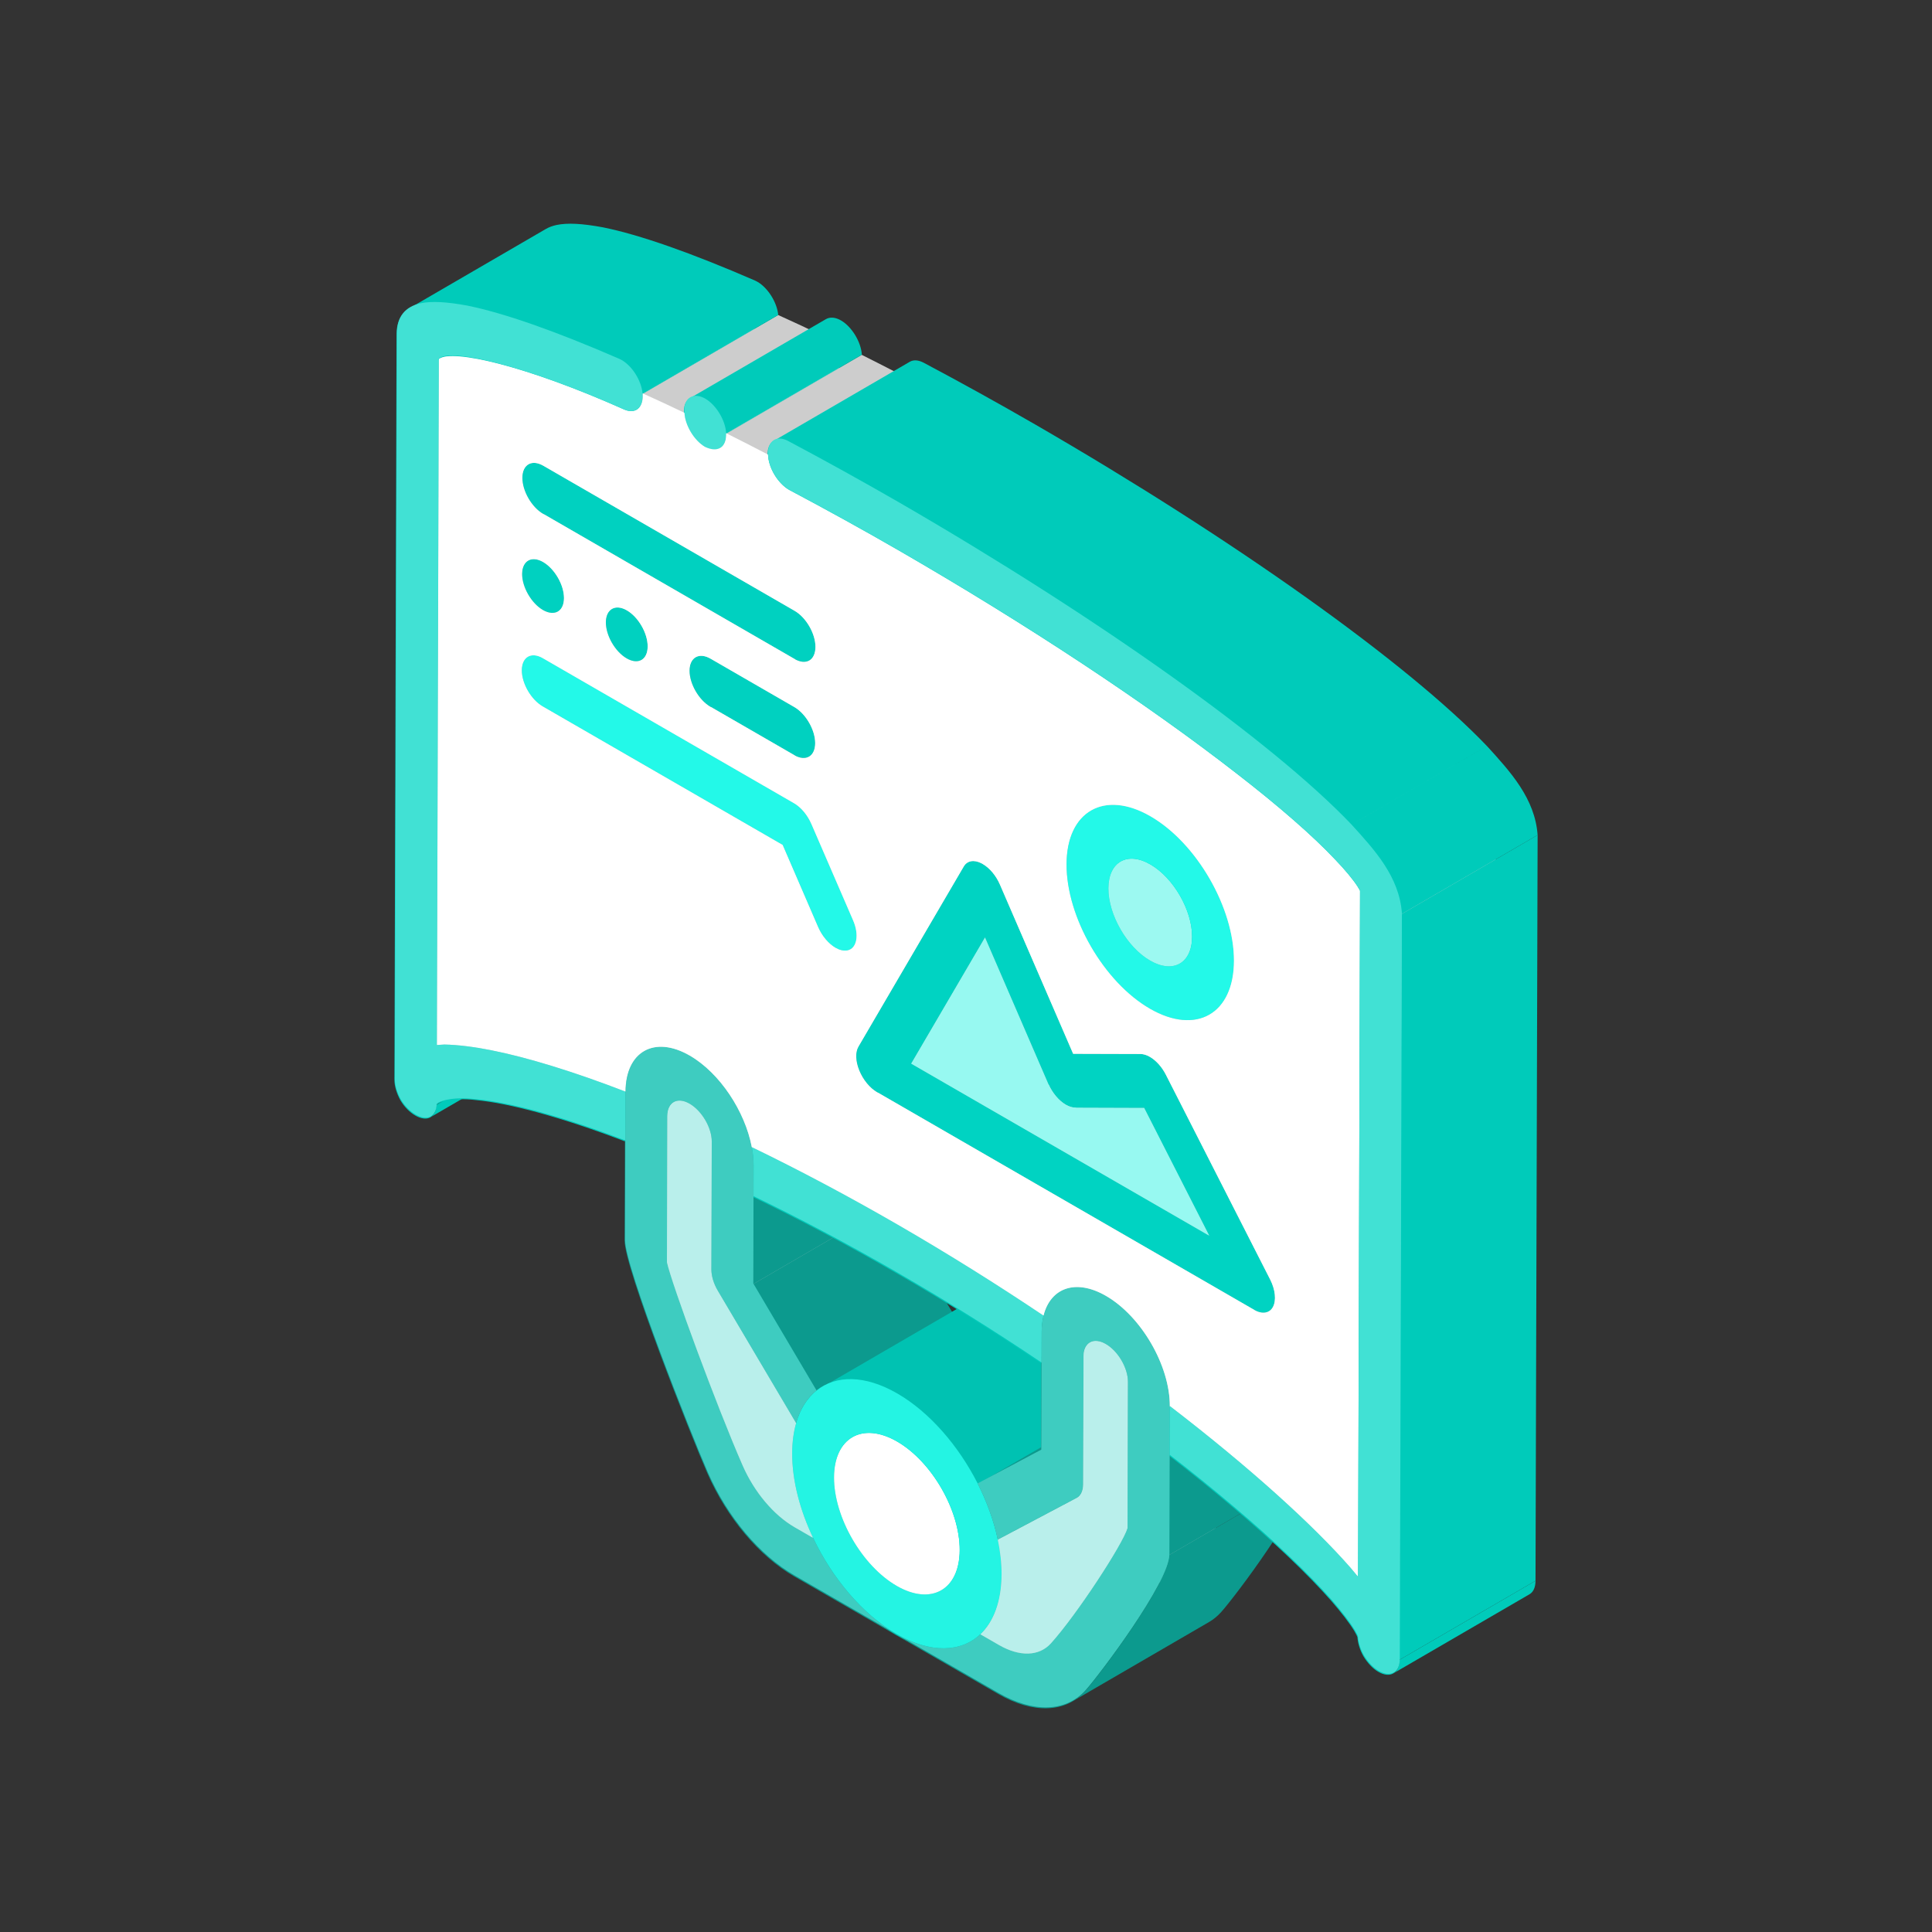 <svg xmlns="http://www.w3.org/2000/svg" enable-background="new 0 0 100 100" viewBox="0 0 100 100"><rect x="0" y="0" width="100" height="100" fill="#333333" stroke="none"/><path fill="#00cbba" d="M22.581,57.199l7.048-4.096c-0.014,0.305-0.132,0.522-0.319,0.639l-7.048,4.096
					C22.448,57.722,22.567,57.504,22.581,57.199z" class="color0083cb svgShape"/><path fill="#00cbba" d="M22.67 57.118l7.048-4.096c-.054.031-.083.06-.089.082l-7.048 4.096C22.587 57.177 22.617 57.148 22.67 57.118zM22.59 54.136l7.048-4.096c.128-.014.259-.012.39-.025l-7.048 4.096C22.848 54.124 22.718 54.122 22.59 54.136z" class="color0083cb svgShape"/><polygon fill="#0c9a8e" points="41.103 79.096 48.151 75 49.112 75.554 42.064 79.649" class="color600c9a svgShape"/><path fill="#0c9a8e" d="M34.498 65.38l7.048-4.095c.246 1.119 2.559 7.419 3.919 10.522.6 1.376 1.604 2.569 2.687 3.194l-7.048 4.096c-1.082-.625-2.086-1.818-2.687-3.194C37.057 72.799 34.743 66.499 34.498 65.38zM53.427 80.526c-2.349 1.366-4.699 2.73-7.048 4.096-1.763-1.018-3.329-2.897-4.315-4.973l7.048-4.095C50.098 77.629 51.665 79.508 53.427 80.526z" class="color600c9a svgShape"/><path fill="#87bdb9" d="M48.028 71.173c-.004 1.407.401 2.94 1.084 4.381l-7.048 4.096c-.684-1.44-1.089-2.974-1.084-4.381C43.329 73.904 45.678 72.539 48.028 71.173zM48.232 69.61c-.132.459-.203.982-.205 1.563-2.349 1.366-4.699 2.731-7.048 4.096.001-.582.073-1.104.205-1.563C43.299 72.477 46.118 70.839 48.232 69.61z" class="colora087bd svgShape"/><polygon fill="#87bdb9" points="37.125 66.842 44.173 62.746 48.232 69.61 41.185 73.706" class="colora087bd svgShape"/><path fill="#87bdb9" d="M36.796,65.751l7.048-4.096c-0.001,0.341,0.12,0.734,0.33,1.09l-7.048,4.096
					C36.915,66.485,36.794,66.092,36.796,65.751z" class="colora087bd svgShape"/><path fill="#00cbba" d="M22.98,54.112l7.048-4.096c1.388,0.029,3.267,0.402,5.586,1.117
					c1.196,0.368,2.463,0.811,3.786,1.321l-7.048,4.096c-1.323-0.511-2.59-0.954-3.786-1.322
					C26.247,54.513,24.368,54.141,22.98,54.112z" class="color0083cb svgShape"/><polygon fill="#00cbba" points="32.352 56.55 39.4 52.454 39.392 54.979 32.344 59.075" class="color0083cb svgShape"/><path fill="#0c9a8e" d="M49.29,67.922c-0.482,0.386-0.847,0.955-1.057,1.688l-7.048,4.096
					c0.21-0.732,0.575-1.302,1.057-1.688C44.356,70.789,47.175,69.151,49.29,67.922z" class="color600c9a svgShape"/><polygon fill="#0c9a8e" points="38.965 66.475 46.013 62.379 49.29 67.922 42.242 72.018" class="color600c9a svgShape"/><path fill="#00c2b2" d="M55.749,78.261l-7.048,4.095c-0.592,0.344-1.411,0.297-2.314-0.225l7.048-4.096
					C54.338,78.557,55.157,78.605,55.749,78.261z" class="colorc27400 svgShape"/><path fill="#cdcdcd" d="M55.75,72.987c-0.241,0.14-0.481,0.28-0.722,0.42c-0.897-0.291-1.699-0.497-2.382-0.614
					c-1.013-0.173-1.648-0.231-2.614-0.239l3.424-1.99c1.794,1.036,3.248,3.554,3.243,5.616c-0.003,1.022-0.365,1.742-0.949,2.081
					c-2.105,1.224-4.911,2.854-7.017,4.077c0.469-0.278,1.568-0.929,2.599-1.824c1.168-1.014,1.788-1.853,2.001-2.166
					c0.071-0.105,0.147-0.26,0.237-0.35c0.022-0.022,0.063-0.037,0.09-0.053c0.055-0.031,0.126-0.074,0.181-0.105
					c0.027-0.015,0.063-0.036,0.09-0.052c0.027-0.016,0.063-0.036,0.09-0.052c0.269-0.156,0.536-0.312,0.805-0.468
					c0.313-0.183,0.627-0.365,0.942-0.548c0.31-0.18,0.62-0.36,0.929-0.54c-1.042,0.606-2.085,1.212-3.128,1.818
					c0.277-0.444,0.793-1.27,1.151-2.394c0.351-1.105,0.323-1.842,0.31-2.197c0,0,0,0-0.001,0
					C55.269,73.266,55.509,73.127,55.75,72.987z" class="colorcdcdcd svgShape"/><path fill="#00c2b2" d="M44.097,74.435l7.048-4.096c-0.584,0.34-0.947,1.061-0.951,2.085
					c-0.006,2.058,1.449,4.577,3.24,5.611l-7.048,4.096c-1.791-1.034-3.245-3.552-3.24-5.611
					C43.15,75.496,43.513,74.775,44.097,74.435z" class="colorc27400 svgShape"/><path fill="#0c9a8e" d="M53.428,80.526c1.504,0.868,2.869,0.948,3.856,0.375l-7.048,4.096
					c-0.986,0.573-2.352,0.494-3.856-0.375c2.349-1.366,4.698-2.731,7.047-4.096C53.427,80.526,53.427,80.526,53.428,80.526z" class="color600c9a svgShape"/><path fill="#cdcdcd" d="M51.155,70.334c-2.349,1.365-4.698,2.73-7.048,4.095c-0.003,0.002-0.006,0.004-0.01,0.006
					l7.048-4.096C51.148,70.337,51.152,70.335,51.155,70.334z" class="colorcdcdcd svgShape"/><polygon fill="#0c9a8e" points="34.519 57.805 41.567 53.709 41.546 61.284 34.498 65.38" class="color600c9a svgShape"/><path fill="#cdcdcd" d="M53.456 70.563c-.55.319-1.1.639-1.649.958-.368.214-.736.427-1.104.641-.224.131-.446.267-.674.392-.084.046-.219.043-.313.063-1.595.319-3.271.861-4.98 1.611-.229.026-.44.094-.628.202 2.349-1.365 4.698-2.73 7.047-4.095C51.746 69.996 52.56 70.046 53.456 70.563zM40.36 50.355c-.59.343-.957 1.069-.96 2.099-5.908 3.431-7.027 4.082-7.048 4.096.003-1.03.37-1.756.96-2.099C35.426 53.222 38.245 51.583 40.36 50.355z" class="colorcdcdcd svgShape"/><path fill="#0c9a8e" d="M34.846,57.09l7.048-4.096c-0.201,0.118-0.326,0.364-0.327,0.715l-7.048,4.096
					C34.52,57.454,34.645,57.207,34.846,57.09z" class="color600c9a svgShape"/><polygon fill="#0c9a8e" points="50.717 84.637 57.765 80.541 58.727 81.095 51.68 85.191" class="color600c9a svgShape"/><polygon fill="#87bdb9" points="36.814 59.13 43.862 55.034 43.843 61.655 36.796 65.751" class="colora087bd svgShape"/><path fill="#87bdb9" d="M41.185,73.706c-0.132,0.459-0.204,0.981-0.205,1.563c-0.004,1.407,0.401,2.94,1.084,4.381
					l-0.961-0.554c-1.082-0.625-2.086-1.818-2.687-3.194c-1.36-3.104-3.673-9.403-3.919-10.522l0.021-7.575
					c0.002-0.715,0.517-0.998,1.153-0.631c0.632,0.365,1.144,1.241,1.142,1.957l-0.018,6.621c-0.001,0.341,0.119,0.734,0.329,1.09
					L41.185,73.706z" class="colora087bd svgShape"/><path fill="#87bdb9" d="M42.72,53.078c0.632,0.365,1.144,1.242,1.142,1.957l-7.048,4.096
					c0.002-0.715-0.51-1.592-1.142-1.957C38.021,55.808,40.369,54.443,42.72,53.078c-2.351,1.366-4.7,2.73-7.049,4.096
					c-0.324-0.187-0.616-0.205-0.826-0.083l7.048-4.096C42.104,52.873,42.396,52.891,42.72,53.078z" class="colora087bd svgShape"/><polygon fill="#0c9a8e" points="38.978 61.957 46.026 57.861 46.013 62.379 38.965 66.475" class="color600c9a svgShape"/><path fill="#cdcdcd" d="M53.569,77.998c-0.236,0.348-0.459,0.678-0.755,1.021c-0.22,0.256-0.629,0.731-1.17,1.217
					c-1.025,0.92-1.874,1.485-2.912,2.101l-0.031,0.019c0.584-0.34,0.946-1.06,0.949-2.081
					C50.957,79.516,52.263,78.757,53.569,77.998z" class="colorcdcdcd svgShape"/><path fill="#cdcdcd" d="M53.569 77.997L53.569 77.997 53.569 77.997 53.569 77.997C53.569 77.997 53.569 77.997 53.569 77.997L53.569 77.997c-1.306.759-2.612 1.519-3.919 2.278 0 0 0 0 0 0C50.957 79.515 52.263 78.756 53.569 77.997zM50.029 72.554c-.549.319-1.099.638-1.649.958-.376.218-.751.437-1.128.655-.065.038-.151.089-.217.126-.126.074-.296.172-.423.246-.062.035-.143.083-.205.119-.61-.352-1.181-.488-1.671-.432C46.567 73.424 48.1 72.939 50.029 72.554z" class="colorcdcdcd svgShape"/><polygon fill="#0c9a8e" points="38.982 60.382 46.029 56.286 46.026 57.861 38.978 61.957" class="color600c9a svgShape"/><path fill="#cdcdcd" d="M55.029,73.406c0.014,0.354,0.042,1.092-0.31,2.197c-0.428,1.343-1.144,2.385-1.151,2.394
					c-0.055,0.07-0.179,0.104-0.256,0.148c-0.34,0.198-0.681,0.396-1.022,0.594c-0.251,0.146-0.502,0.292-0.754,0.438
					c-0.629,0.366-1.258,0.731-1.887,1.097c0.002-1.031-0.36-2.175-0.946-3.192C50.812,75.857,52.92,74.631,55.029,73.406
					C55.029,73.406,55.029,73.406,55.029,73.406z" class="colorcdcdcd svgShape"/><path fill="#cdcdcd" d="M48.703,77.082c1.784-1.036,3.567-2.073,5.351-3.11C52.271,75.009,50.487,76.046,48.703,77.082
					C48.703,77.082,48.703,77.082,48.703,77.082z" class="colorcdcdcd svgShape"/><path fill="#cdcdcd" d="M55.028,73.406c-2.109,1.225-4.216,2.451-6.325,3.675c-0.587-1.017-1.399-1.905-2.296-2.423
					c1.087-0.632,2.379-1.925,3.624-2.106c0.002,0,0.574-0.008,1.28,0.057c0.572,0.052,0.943,0.116,1.334,0.182
					C53.329,72.909,54.131,73.116,55.028,73.406z" class="colorcdcdcd svgShape"/><path fill="#00c2b2" d="M51.623,79.735c0.128,0.608,0.196,1.211,0.195,1.792c-0.004,1.402-0.414,2.463-1.1,3.11
					c-0.994,0.937-2.57,1.006-4.338-0.015c-1.763-1.018-3.33-2.897-4.316-4.972c-0.684-1.44-1.089-2.974-1.084-4.381
					c0.001-0.582,0.073-1.104,0.205-1.563c0.21-0.732,0.575-1.302,1.057-1.688c0.999-0.8,2.5-0.812,4.173,0.155
					c1.674,0.966,3.172,2.709,4.163,4.659C51.056,77.772,51.417,78.761,51.623,79.735z M46.387,82.131
					c1.794,1.036,3.257,0.202,3.264-1.856c0.006-2.062-1.449-4.58-3.243-5.616c-1.791-1.034-3.255-0.2-3.261,1.861
					C43.141,78.579,44.596,81.097,46.387,82.131L46.387,82.131z" class="colorc27400 svgShape"/><path fill="#cdcdcd" d="M46.408,74.659c1.794,1.035,3.248,3.554,3.243,5.616c-0.006,2.058-1.47,2.892-3.264,1.856
					c-1.791-1.034-3.245-3.552-3.24-5.611C43.153,74.459,44.617,73.625,46.408,74.659z" class="colorcdcdcd svgShape"/><path fill="#0c9a8e" d="M61.04 81.32l-7.048 4.096c-.607.353-1.437.28-2.312-.225l7.048-4.096C59.603 81.6 60.432 81.673 61.04 81.32zM33.313 54.451l7.048-4.096c.604-.351 1.443-.301 2.367.232 1.553.896 2.854 2.875 3.208 4.729.063.329.095.655.094.969l-7.048 4.096c0-.315-.032-.64-.095-.969-.354-1.854-1.655-3.833-3.208-4.73C34.755 54.149 33.917 54.1 33.313 54.451z" class="color600c9a svgShape"/><path fill="#00c2b2" d="M57.284,80.901l-7.048,4.096c0.173-0.1,0.334-0.221,0.482-0.36c0.687-0.647,1.096-1.708,1.1-3.11
					c0.001-0.581-0.067-1.184-0.195-1.792l7.048-4.096c0.128,0.608,0.196,1.212,0.195,1.792c-0.004,1.402-0.414,2.463-1.1,3.11
					C57.618,80.68,57.457,80.801,57.284,80.901z" class="colorc27400 svgShape"/><path fill="#00c2b2" d="M42.562,71.798l7.048-4.096c0.986-0.573,2.35-0.493,3.853,0.374
					c1.674,0.966,3.172,2.709,4.163,4.659c0.479,0.941,0.84,1.93,1.045,2.904l-7.048,4.096c-0.206-0.974-0.566-1.963-1.045-2.904
					c-0.991-1.95-2.488-3.692-4.163-4.659C44.912,71.305,43.548,71.225,42.562,71.798z" class="colorc27400 svgShape"/><polygon fill="#00cbba" points="22.691 18.624 29.738 14.528 29.638 50.04 22.59 54.136" class="color0083cb svgShape"/><path fill="#cdcdcd" d="M32.339,31.626c-1.784,1.036-3.567,2.074-5.351,3.11c0,0,0,0,0,0
					C28.771,33.699,30.555,32.663,32.339,31.626z" class="colorcdcdcd svgShape"/><path fill="#cdcdcd" d="M35.113,32.509c-1.329,0.772-2.657,1.544-3.986,2.317c-0.275,0.16-0.642,0.372-0.916,0.532
					c-0.267,0.156-0.624,0.363-0.892,0.518c-0.129,0.075-0.302,0.175-0.431,0.25c-0.247,0.144-0.547,0.404-0.823,0.478
					c-0.6-0.347-1.08-1.182-1.079-1.868c0,0,0,0,0,0c0.285,3.832,4.698-2.73,7.047-4.095c-2.349,1.365-4.698,2.73-7.047,4.095
					c0.001-0.343,0.122-0.585,0.316-0.698l7.048-4.096c-0.194,0.114-0.315,0.355-0.316,0.698
					C34.033,31.326,34.514,32.162,35.113,32.509z" class="colorcdcdcd svgShape"/><path fill="#00c7b7" d="M27.303,34.038l7.048-4.096c0.196-0.114,0.468-0.097,0.769,0.076l-7.048,4.096
					C27.771,33.94,27.5,33.924,27.303,34.038z" class="colorc77a00 svgShape"/><polygon fill="#0c9a8e" points="50.578 76.831 57.625 72.735 60.924 70.988 53.876 75.084" class="color600c9a svgShape"/><path fill="#cdcdcd" d="M35.127,27.527c0.301,0.174,0.573,0.19,0.77,0.075l-7.048,4.096
					c-0.197,0.115-0.47,0.098-0.77-0.075C30.429,30.258,32.778,28.893,35.127,27.527c-2.35,1.366-4.699,2.731-7.048,4.096
					c-0.597-0.344-1.08-1.182-1.079-1.868c2.349-1.365,4.698-2.73,7.047-4.095c-2.349,1.365-4.698,2.73-7.047,4.095
					c0.001-0.34,0.122-0.58,0.316-0.693l7.048-4.096c-0.194,0.113-0.315,0.353-0.316,0.693
					C34.047,26.345,34.53,27.183,35.127,27.527z" class="colorcdcdcd svgShape"/><polygon fill="#87bdb9" points="51.623 79.735 58.671 75.639 62.756 73.475 55.708 77.57" class="colora087bd svgShape"/><path fill="#0c9a8e" d="M62.777,73.463l-7.048,4.096c0.201-0.117,0.312-0.366,0.313-0.695l7.048-4.096
					C63.089,73.097,62.978,73.346,62.777,73.463z" class="color600c9a svgShape"/><path fill="#87bdb9" d="M62.756,73.475c0.007-0.004,0.014-0.008,0.021-0.012l-7.048,4.096
					c-0.007,0.004-0.014,0.008-0.021,0.011C57.822,76.342,60.612,74.652,62.756,73.475z" class="colora087bd svgShape"/><path fill="#009f92" d="M27.317 29.061l7.048-4.096c.197-.115.469-.099.769.075l-7.048 4.096C27.787 28.963 27.514 28.947 27.317 29.061zM35.897 27.602l-7.048 4.096c.194-.113.315-.353.316-.694.002-.686-.482-1.524-1.079-1.868l7.048-4.096c.597.344 1.081 1.183 1.079 1.868C36.213 27.249 36.092 27.489 35.897 27.602z" class="color00249f svgShape"/><path fill="#009f92" d="M28.087,29.136c0.597,0.345,1.081,1.182,1.079,1.868c-0.002,0.686-0.489,0.963-1.086,0.619
					c-0.597-0.345-1.08-1.182-1.079-1.868C27.003,29.069,27.49,28.791,28.087,29.136z" class="color00249f svgShape"/><path fill="#00cbba" d="M22.754,18.573l7.048-4.096c-0.032,0.029-0.055,0.042-0.064,0.051l-7.048,4.096
					C22.7,18.615,22.722,18.602,22.754,18.573z" class="color0083cb svgShape"/><path fill="#00cbba" d="M22.789,18.55l7.048-4.096c-0.012,0.007-0.024,0.015-0.034,0.023l-7.048,4.096
					C22.765,18.565,22.777,18.557,22.789,18.55z" class="color0083cb svgShape"/><path fill="#cdcdcd" d="M44.457,55.456c1.784-1.037,3.568-2.073,5.352-3.11C48.025,53.382,46.241,54.419,44.457,55.456
					L44.457,55.456z" class="colorcdcdcd svgShape"/><path fill="#87bdb9" d="M61.42,81.011c-0.114,0.125-0.241,0.229-0.38,0.309l-7.048,4.096
					c0.139-0.081,0.267-0.184,0.381-0.309C56.721,83.741,59.07,82.376,61.42,81.011c-2.349,1.365-4.698,2.73-7.047,4.095
					c1.369-1.521,3.713-5.131,3.965-5.962l7.048-4.096C65.134,75.88,62.79,79.491,61.42,81.011z" class="colora087bd svgShape"/><path fill="#cdcdcd" d="M27.015,24.773c1.784-1.037,3.568-2.073,5.352-3.11C30.583,22.7,28.799,23.736,27.015,24.773
					L27.015,24.773z" class="colorcdcdcd svgShape"/><path fill="#00cbba" d="M53.491,59.333c2.665,1.542,5.194,3.129,7.55,4.709l-7.048,4.096
					c-2.356-1.58-4.884-3.167-7.55-4.709c-2.558-1.477-5.102-2.827-7.556-4.016l7.048-4.096
					C48.389,56.506,50.932,57.856,53.491,59.333z" class="color0083cb svgShape"/><path fill="#cdcdcd" d="M51.505,51.36c0.197,0.481,0.544,0.905,0.918,1.121l-7.048,4.096
					c-0.374-0.215-0.721-0.64-0.918-1.122C46.806,54.091,49.155,52.725,51.505,51.36c-2.35,1.365-4.699,2.73-7.048,4.095
					c-0.196-0.481-0.215-0.95-0.045-1.238l7.048-4.096C51.291,50.409,51.308,50.879,51.505,51.36z" class="colorcdcdcd svgShape"/><polygon fill="#cdcdcd" points="28.066 36.604 35.113 32.509 47.538 39.682 40.49 43.778" class="colorcdcdcd svgShape"/><polygon fill="#00c7b7" points="28.073 34.114 35.12 30.018 48.123 37.525 41.075 41.621" class="colorc77a00 svgShape"/><path fill="#cdcdcd" d="M39.463 30.03c.299.173.572.189.769.074L33.184 34.2c-.197.114-.47.099-.769-.074-.597-.345-1.084-1.184-1.082-1.87 2.349-1.365 4.698-2.731 7.047-4.096-2.349 1.365-4.698 2.73-7.047 4.096.001-.34.122-.579.316-.692l7.048-4.096c-.194.113-.315.352-.316.692C38.379 28.846 38.866 29.685 39.463 30.03zM35.142 22.549c-1.021.594-2.042 1.187-3.063 1.78-.763.444-1.527.887-2.29 1.331-.132.077-.309.179-.441.257-.418.243-.836.486-1.254.729-.601-.346-1.081-1.182-1.079-1.872 2.35-1.365 4.698-2.73 7.048-4.095-2.35 1.365-4.698 2.73-7.048 4.095.001-.341.122-.582.316-.695l7.048-4.095c-.194.113-.315.353-.316.694C34.061 21.367 34.542 22.203 35.142 22.549z" class="colorcdcdcd svgShape"/><path fill="#0c9a8e" d="M62.571,83.961l-7.048,4.095c0.233-0.135,0.446-0.308,0.636-0.519
					c0.705-0.783,4.342-5.591,4.346-7.043l7.048-4.096c-0.004,1.452-3.641,6.26-4.346,7.043
					C63.017,83.653,62.804,83.826,62.571,83.961z" class="color600c9a svgShape"/><polygon fill="#00cbba" points="53.893 68.991 60.941 64.895 60.937 66.478 53.889 70.574" class="color0083cb svgShape"/><path fill="#009f92" d="M31.649 31.564l7.048-4.096c.198-.115.472-.099.773.075l-7.048 4.096C32.12 31.465 31.847 31.449 31.649 31.564zM27.33 24.078l7.048-4.095c.196-.115.468-.098.77.076l-7.048 4.096C27.799 23.98 27.527 23.964 27.33 24.078z" class="color00249f svgShape"/><path fill="#00cbba" d="M61.041,64.042c-0.064,0.255-0.098,0.54-0.099,0.853c-1.177,0.684-2.354,1.368-3.53,2.051
					c-1.173,0.682-2.346,1.364-3.518,2.045c0.001-0.313,0.035-0.598,0.099-0.853c1.02-0.593,2.041-1.185,3.061-1.778
					C58.382,65.587,59.711,64.815,61.041,64.042z" class="color0083cb svgShape"/><path fill="#009f92" d="M32.422,31.639c0.593,0.343,1.08,1.182,1.078,1.868s-0.492,0.961-1.085,0.618
					c-0.597-0.345-1.084-1.184-1.082-1.87C31.335,31.57,31.825,31.294,32.422,31.639z" class="color00249f svgShape"/><path fill="#009f92" d="M40.232,30.104L33.184,34.2c0.195-0.113,0.316-0.352,0.317-0.693
					c0.002-0.686-0.485-1.526-1.078-1.868l7.048-4.096c0.593,0.343,1.08,1.182,1.078,1.868
					C40.548,29.752,40.426,29.991,40.232,30.104z" class="color00249f svgShape"/><path fill="#cdcdcd" d="M49.374,43.931c0.207,0.479,0.551,0.873,0.902,1.076c-2.35,1.365-4.699,2.73-7.048,4.096
					c-0.351-0.203-0.695-0.597-0.902-1.076C44.44,46.798,47.26,45.16,49.374,43.931z" class="colorcdcdcd svgShape"/><path fill="#cdcdcd" d="M50.276,45.007L50.276,45.007c-2.349,1.365-4.699,2.73-7.048,4.096l0,0l0,0
					C45.577,47.737,47.926,46.372,50.276,45.007L50.276,45.007z" class="colorcdcdcd svgShape"/><polygon fill="#cdcdcd" points="40.49 43.778 47.538 39.682 49.374 43.931 42.326 48.027" class="colorcdcdcd svgShape"/><path fill="#cdcdcd" d="M50.877,45.144c-2.349,1.365-4.699,2.73-7.048,4.096c-0.185,0.033-0.396-0.019-0.601-0.137
					c2.349-1.366,4.699-2.731,7.048-4.096C50.48,45.125,50.692,45.177,50.877,45.144z" class="colorcdcdcd svgShape"/><polygon fill="#0c9a8e" points="56.061 70.242 63.109 66.146 63.09 72.767 56.042 76.863" class="color600c9a svgShape"/><path fill="#cdcdcd" d="M50.877,45.144c0.062-0.012,0.119-0.033,0.17-0.063l-7.048,4.096
					c-0.051,0.03-0.108,0.051-0.17,0.063C45.943,48.011,48.585,45.997,50.877,45.144z" class="colorcdcdcd svgShape"/><path fill="#0c9a8e" d="M56.388,69.529l7.048-4.096c-0.201,0.117-0.326,0.363-0.327,0.714l-7.048,4.096
					C56.062,69.892,56.187,69.646,56.388,69.529z" class="color600c9a svgShape"/><path fill="#cdcdcd" d="M61.041 64.042c-2.349 1.365-4.699 2.731-7.048 4.096.146-.585.45-1.011.861-1.25l7.048-4.096C61.49 63.031 61.187 63.457 61.041 64.042zM42.716 30.663c-.002.686.485 1.525 1.082 1.871l-7.048 4.095c-.597-.344-1.083-1.184-1.082-1.87C38.018 33.393 40.367 32.028 42.716 30.663c-2.349 1.365-4.698 2.73-7.048 4.095.001-.34.122-.578.317-.692l7.048-4.096C42.838 30.084 42.717 30.323 42.716 30.663z" class="colorcdcdcd svgShape"/><path fill="#00c7b7" d="M51.047,45.082l-7.048,4.096c0.356-0.207,0.424-0.824,0.135-1.492l7.048-4.096
					C51.471,44.258,51.403,44.875,51.047,45.082z" class="colorc77a00 svgShape"/><polygon fill="#87bdb9" points="58.359 71.569 65.407 67.473 65.385 75.048 58.338 79.144" class="colora087bd svgShape"/><polygon fill="#0c9a8e" points="60.52 75.349 67.567 71.254 67.553 76.399 60.505 80.495" class="color600c9a svgShape"/><path fill="#87bdb9" d="M64.261,65.515c-1.02,0.593-2.041,1.187-3.062,1.78c-1.329,0.772-2.658,1.544-3.986,2.316
					c-0.323-0.186-0.616-0.204-0.826-0.082l7.048-4.096C63.646,65.311,63.939,65.329,64.261,65.515z" class="colora087bd svgShape"/><path fill="#009f92" d="M35.984,34.067l7.048-4.095c0.198-0.115,0.472-0.099,0.773,0.075l-7.048,4.095
					C36.456,33.968,36.182,33.952,35.984,34.067z" class="color00249f svgShape"/><polygon fill="#00c7b7" points="41.977 42.7 49.025 38.604 51.182 43.59 44.134 47.686" class="colorc77a00 svgShape"/><path fill="#87bdb9" d="M64.261,65.515c0.632,0.365,1.147,1.243,1.146,1.958l-7.048,4.096
					c0.002-0.715-0.514-1.593-1.146-1.958C59.328,68.382,62.147,66.744,64.261,65.515z" class="colora087bd svgShape"/><path fill="#00c7b7" d="M41.075,41.621c0.364,0.21,0.701,0.615,0.902,1.079l2.157,4.986
					c0.33,0.764,0.194,1.46-0.305,1.554c-0.185,0.033-0.396-0.019-0.601-0.137c-0.351-0.203-0.695-0.597-0.902-1.076l-1.836-4.25
					l-12.425-7.174c-0.6-0.347-1.08-1.182-1.079-1.868c0.002-0.689,0.486-0.969,1.086-0.623L41.075,41.621z" class="colorc77a00 svgShape"/><path fill="#00c7b7" d="M41.075,41.621l7.048-4.096c0.364,0.21,0.701,0.615,0.902,1.08L41.977,42.7
					C41.777,42.235,41.439,41.831,41.075,41.621z" class="colorc77a00 svgShape"/><polygon fill="#0c9a8e" points="60.527 72.821 67.575 68.725 67.567 71.254 60.52 75.349" class="color600c9a svgShape"/><path fill="#0c9a8e" d="M54.854,66.888l7.048-4.096c0.604-0.351,1.442-0.301,2.367,0.232l-7.048,4.096
					C56.297,66.586,55.458,66.537,54.854,66.888z" class="color600c9a svgShape"/><path fill="#cdcdcd" d="M48.13,35.034c0.301,0.174,0.575,0.19,0.773,0.075l-7.048,4.095
					c-0.198,0.115-0.472,0.099-0.773-0.075C43.196,37.901,46.015,36.263,48.13,35.034z" class="colorcdcdcd svgShape"/><path fill="#009f92" d="M48.903,35.109l-7.048,4.095c0.194-0.112,0.315-0.352,0.316-0.691
					c0.002-0.686-0.485-1.526-1.082-1.871l7.048-4.095c0.597,0.344,1.084,1.184,1.082,1.87
					C49.218,34.757,49.097,34.996,48.903,35.109z" class="color00249f svgShape"/><path fill="#009f92" d="M41.089,36.643c0.597,0.345,1.084,1.185,1.082,1.871c-0.002,0.686-0.492,0.961-1.089,0.617
					l-4.332-2.501c-0.597-0.344-1.083-1.184-1.082-1.87c0.002-0.686,0.492-0.961,1.089-0.617L41.089,36.643z" class="color00249f svgShape"/><path fill="#cdcdcd" d="M41.089,36.643l4.897-2.846l-2.188-1.264l-7.048,4.095l4.332,2.501l1.089-0.633
					C42.165,37.814,41.681,36.985,41.089,36.643z" class="colorcdcdcd svgShape"/><path fill="#0c9a8e" d="M57.221,67.12c1.829,1.056,3.312,3.613,3.306,5.701l-0.007,2.529l-0.014,5.146
					c-0.004,1.452-3.641,6.26-4.346,7.043c-1.014,1.124-2.689,1.177-4.484,0.145l-10.576-6.095
					c-1.803-1.042-3.476-3.033-4.483-5.326c-0.887-2.029-4.29-10.645-4.286-12.035l0.015-5.152l0.007-2.521
					c0.007-2.089,1.5-2.927,3.327-1.871c1.553,0.897,2.854,2.875,3.208,4.73c0.063,0.329,0.095,0.654,0.095,0.969l-0.004,1.576
					l-0.013,4.517l3.278,5.543c-0.482,0.386-0.847,0.956-1.057,1.688l-4.06-6.864c-0.21-0.357-0.331-0.75-0.329-1.09l0.018-6.621
					c0.002-0.715-0.51-1.592-1.142-1.957c-0.636-0.367-1.151-0.084-1.153,0.631l-0.021,7.575c0.246,1.119,2.559,7.419,3.919,10.522
					c0.6,1.376,1.604,2.569,2.687,3.194l0.961,0.553c0.986,2.076,2.553,3.955,4.316,4.973c1.767,1.021,3.343,0.951,4.338,0.015
					l0.962,0.554c1.076,0.621,2.083,0.589,2.693-0.084c1.369-1.521,3.714-5.131,3.965-5.963l0.021-7.575
					c0.002-0.715-0.514-1.593-1.146-1.958s-1.151-0.084-1.153,0.632l-0.019,6.621c-0.001,0.341-0.12,0.596-0.334,0.707l-4.085,2.165
					c-0.206-0.974-0.566-1.963-1.045-2.904l3.298-1.747l0.013-4.51l0.005-1.583c0.001-0.313,0.035-0.598,0.099-0.853
					C54.354,66.694,55.666,66.222,57.221,67.12z" class="color600c9a svgShape"/><path fill="#0c9a8e" d="M57.221,67.12l7.048-4.096c1.829,1.056,3.312,3.614,3.306,5.701l-7.048,4.096
					C60.533,70.733,59.05,68.176,57.221,67.12z" class="color600c9a svgShape"/><polygon fill="#009f92" points="36.757 34.142 43.805 30.046 48.137 32.547 41.089 36.643" class="color00249f svgShape"/><path fill="#cdcdcd" d="M29.781 14.5c.805-.468 4.587.429 9.554 2.648-2.349 1.365-4.698 2.731-7.048 4.096-4.967-2.219-8.749-3.116-9.554-2.648C24.847 17.367 27.667 15.73 29.781 14.5zM39.336 17.149c.251.108.472.103.638.007l-7.048 4.096c-.166.097-.387.101-.637-.007-.001 0-.001 0-.002 0 2.35-1.365 4.699-2.731 7.048-4.096C39.335 17.148 39.335 17.148 39.336 17.149zM48.144 30.056c.302.174.576.191.772.076l-7.048 4.096c-.197.114-.471.098-.772-.076C43.21 32.923 46.029 31.285 48.144 30.056z" class="colorcdcdcd svgShape"/><path fill="#009f92" d="M48.917,30.132l-7.048,4.096c0.194-0.113,0.315-0.354,0.316-0.697
					c0.002-0.686-0.482-1.524-1.082-1.87l7.048-4.095c0.6,0.346,1.084,1.184,1.082,1.87C49.232,29.778,49.111,30.019,48.917,30.132z
					" class="color00249f svgShape"/><path fill="#009f92" d="M41.103,31.661c0.6,0.347,1.084,1.185,1.082,1.87c-0.002,0.69-0.489,0.967-1.089,0.621
					l-13.002-7.507c-0.601-0.346-1.081-1.182-1.079-1.872c0.002-0.686,0.486-0.965,1.086-0.618L41.103,31.661z" class="color00249f svgShape"/><path fill="#cdcdcd" d="M41.103,31.661l4.895-2.844l-10.856-6.268l-7.048,4.096l13.002,7.507l1.089-0.633
					C42.181,32.836,41.7,32.006,41.103,31.661z" class="colorcdcdcd svgShape"/><path fill="#00cbba" d="M39.972,17.155l-7.048,4.096c0.226-0.132,0.35-0.434,0.31-0.857l7.048-4.096
					C40.322,16.722,40.199,17.024,39.972,17.155z" class="color0083cb svgShape"/><path fill="#00cbba" d="M33.234,20.394c0.07,0.733-0.354,1.104-0.945,0.851c-5.062-2.261-8.894-3.15-9.534-2.672
					c-0.032,0.029-0.054,0.042-0.064,0.051L22.59,54.136c0.128-0.014,0.259-0.012,0.39-0.024c1.388,0.029,3.267,0.402,5.586,1.116
					c1.196,0.368,2.463,0.811,3.786,1.322l-0.007,2.526c-3.329-1.268-5.987-1.972-7.703-2.135c-1.333-0.16-2.028,0.141-2.06,0.259
					c-0.014,0.304-0.132,0.522-0.318,0.639c-0.207,0.11-0.489,0.063-0.771-0.1c-0.281-0.163-0.563-0.44-0.768-0.788
					c-0.194-0.347-0.312-0.742-0.311-1.065l0.11-38.6c0.012-0.853,0.417-1.358,1.219-1.541c0.585-0.125,1.356-0.077,2.41,0.117
					c1.917,0.387,4.575,1.322,7.881,2.756c0.041,0.019,0.082,0.04,0.122,0.063C32.694,18.991,33.165,19.729,33.234,20.394z" class="color0083cb svgShape"/><path fill="#cdcdcd" d="M71.931,63.745c0.294,0.169,0.57,0.192,0.771,0.075l-7.048,4.096
					c-0.201,0.117-0.478,0.095-0.771-0.075C66.997,66.612,69.816,64.973,71.931,63.745z" class="colorcdcdcd svgShape"/><path fill="#00a194" d="M72.702,63.819l-7.048,4.096c0.086-0.05,0.158-0.125,0.212-0.224
					c0.18-0.337,0.124-0.887-0.146-1.415l7.048-4.095c0.27,0.527,0.326,1.077,0.146,1.415C72.859,63.695,72.787,63.77,72.702,63.819
					z" class="color0024a1 svgShape"/><polygon fill="#cdcdcd" points="49.866 44.892 56.914 40.796 51.46 50.122 44.412 54.218" class="colorcdcdcd svgShape"/><polygon fill="#00a194" points="50.961 48.563 58.009 44.467 54.186 51.004 47.138 55.1" class="color0024a1 svgShape"/><polygon fill="#65c7bf" points="50.961 48.563 58.009 44.467 61.291 52.057 54.243 56.153" class="color657ec7 svgShape"/><path fill="#cdcdcd" d="M57.112,40.593c-0.079,0.047-0.147,0.114-0.199,0.203l-7.048,4.096
					c0.052-0.089,0.119-0.157,0.199-0.203C52.179,43.46,54.998,41.822,57.112,40.593z" class="colorcdcdcd svgShape"/><path fill="#00a194" d="M50.064,44.689l7.048-4.096c0.185-0.107,0.435-0.097,0.703,0.037
					c0.022,0.011,0.044,0.023,0.066,0.036c0.373,0.215,0.702,0.611,0.903,1.078l-7.048,4.096c-0.201-0.466-0.531-0.864-0.903-1.079
					c-0.021-0.012-0.043-0.024-0.065-0.035C50.5,44.591,50.25,44.581,50.064,44.689z" class="color0024a1 svgShape"/><path fill="#65c7bf" d="M50.961,48.563l3.282,7.59c0.206,0.475,0.548,0.871,0.9,1.075
					c0.163,0.094,0.329,0.147,0.484,0.147l3.575,0.014l3.374,6.625L47.138,55.1L50.961,48.563z" class="color657ec7 svgShape"/><polygon fill="#65c7bf" points="59.202 57.388 66.25 53.292 69.624 59.918 62.576 64.013" class="color657ec7 svgShape"/><polygon fill="#65c7bf" points="55.627 57.375 62.675 53.279 66.25 53.292 59.202 57.388" class="color657ec7 svgShape"/><path fill="#00a194" d="M65.719,66.276c0.271,0.528,0.326,1.077,0.146,1.415c-0.18,0.333-0.564,0.391-0.982,0.149
					L45.375,56.577c-0.374-0.215-0.721-0.64-0.918-1.122c-0.196-0.481-0.215-0.95-0.045-1.238l5.453-9.326
					c0.174-0.296,0.519-0.358,0.902-0.166c0.022,0.011,0.044,0.023,0.065,0.035c0.373,0.215,0.702,0.612,0.903,1.079l3.786,8.752
					l3.482,0.008c0.156,0.001,0.323,0.055,0.487,0.15c0.314,0.181,0.619,0.514,0.831,0.926L65.719,66.276z M47.138,55.1
					l15.438,8.913l-3.374-6.625l-3.575-0.014c-0.155,0-0.32-0.053-0.484-0.147c-0.352-0.204-0.694-0.6-0.9-1.075l-3.282-7.59
					L47.138,55.1L47.138,55.1z" class="color0024a1 svgShape"/><path fill="#cdcdcd" d="M67.47,61.169l-4.894,2.844l-15.048-8.687l-2.153,1.251L64.883,67.84l7.048-4.096L67.47,61.169z
					 M55.143,57.228c0.163,0.094,0.329,0.147,0.484,0.147l2.627-1.527l-1.749-1.01l-2.262,1.314
					C54.449,56.628,54.791,57.024,55.143,57.228z" class="colorcdcdcd svgShape"/><path fill="#00a194" d="M62.576,64.013L47.138,55.1l0,0L62.576,64.013L62.576,64.013z M56.924,54.595l2.082,0.004
					c0.156,0.001,0.323,0.055,0.487,0.15c0.097,0.056,0.194,0.127,0.288,0.211l0.627-0.364l-1.749-1.01L56.924,54.595z
					 M55.204,57.261c0.001,0,0.002,0.001,0.003,0.002C55.207,57.262,55.206,57.261,55.204,57.261z M55.427,57.347
					c0.02,0.005,0.039,0.009,0.058,0.013C55.466,57.356,55.446,57.352,55.427,57.347z M55.523,57.367
					c0.034,0.004,0.067,0.007,0.099,0.007C55.59,57.374,55.557,57.371,55.523,57.367z" class="color0024a1 svgShape"/><path fill="#65c7bf" d="M59.005,54.6c0.156,0.001,0.323,0.055,0.487,0.15c0.097,0.056,0.194,0.127,0.288,0.211
					l2.895-1.682c-0.155,0-0.32-0.053-0.484-0.147c-0.352-0.204-0.694-0.6-0.9-1.075l-4.368,2.539L59.005,54.6z M55.623,57.374
					c-0.033,0-0.066-0.003-0.099-0.007C55.557,57.371,55.59,57.374,55.623,57.374z M55.485,57.36
					c-0.019-0.004-0.039-0.008-0.058-0.013C55.446,57.352,55.466,57.356,55.485,57.36z M55.207,57.262c0,0-0.001-0.001-0.003-0.002
					C55.206,57.261,55.207,57.262,55.207,57.262z" class="color657ec7 svgShape"/><polygon fill="#00a194" points="60.323 55.676 67.371 51.581 72.767 62.181 65.719 66.276" class="color0024a1 svgShape"/><polygon fill="#00a194" points="51.736 45.84 58.785 41.744 62.571 50.496 55.523 54.592" class="color0024a1 svgShape"/><polygon fill="#00a194" points="55.523 54.592 62.571 50.496 66.053 50.504 59.005 54.6" class="color0024a1 svgShape"/><path fill="#cdcdcd" d="M63.75,45.365c-2.349,1.365-4.699,2.731-7.048,4.096c-0.091-0.141-0.179-0.286-0.264-0.432
					c2.349-1.366,4.699-2.73,7.048-4.096C63.57,45.078,63.658,45.223,63.75,45.365z" class="colorcdcdcd svgShape"/><path fill="#00a194" d="M59.005,54.6l7.048-4.096c0.157,0.002,0.323,0.056,0.487,0.151
					c0.314,0.181,0.62,0.513,0.831,0.926l-7.048,4.096c-0.211-0.413-0.517-0.745-0.831-0.926
					C59.328,54.655,59.161,54.601,59.005,54.6z" class="color0024a1 svgShape"/><path fill="#cdcdcd" d="M63.023,44.034c0.139,0.305,0.294,0.605,0.463,0.898c-2.349,1.366-4.699,2.73-7.048,4.096
					c-0.169-0.292-0.324-0.593-0.463-0.898C58.324,46.765,60.674,45.399,63.023,44.034z" class="colorcdcdcd svgShape"/><path fill="#cdcdcd" d="M63.023 44.034c-2.349 1.365-4.699 2.73-7.048 4.096-.183-.402-.338-.812-.462-1.222 2.349-1.366 4.698-2.731 7.048-4.096C62.685 43.223 62.84 43.633 63.023 44.034zM68.737 48.743c-2.349 1.365-4.698 2.73-7.047 4.096-.645.063-1.393-.121-2.191-.582-1.067-.616-2.043-1.625-2.797-2.797 2.349-1.365 4.699-2.73 7.048-4.096.753 1.172 1.73 2.181 2.796 2.797C67.344 48.622 68.092 48.805 68.737 48.743z" class="colorcdcdcd svgShape"/><path fill="#cdcdcd" d="M62.225,40.681c-0.002,0.686,0.118,1.41,0.336,2.132c-2.35,1.365-4.699,2.73-7.048,4.096
					c-0.218-0.722-0.338-1.447-0.336-2.132c0.004-1.365,0.487-2.326,1.266-2.779l7.048-4.095
					C62.712,38.355,62.229,39.316,62.225,40.681z" class="colorcdcdcd svgShape"/><path fill="#00c7b7" d="M57.977,44.639l7.048-4.096c-0.389,0.227-0.631,0.707-0.632,1.389
					c-0.004,1.372,0.966,3.049,2.16,3.738l-7.048,4.096c-1.194-0.689-2.165-2.367-2.16-3.738
					C57.347,45.345,57.588,44.865,57.977,44.639z" class="colorc77a00 svgShape"/><path fill="#cdcdcd" d="M68.737,48.743c0.327-0.032,0.627-0.127,0.893-0.281l-7.048,4.096
					c-0.265,0.154-0.566,0.25-0.893,0.282c0.678-0.395,1.356-0.789,2.034-1.183c0.185-0.107,0.431-0.25,0.614-0.357
					c0.918-0.534,1.837-1.067,2.755-1.601c0.092-0.053,0.215-0.125,0.308-0.178c0.047-0.027,0.108-0.063,0.155-0.09
					c0.092-0.054,0.216-0.126,0.309-0.18c0.046-0.027,0.107-0.062,0.153-0.089c0.09-0.052,0.21-0.122,0.299-0.174
					c0.043-0.025,0.101-0.059,0.145-0.084C68.544,48.855,68.646,48.772,68.737,48.743z" class="colorcdcdcd svgShape"/><path fill="#00c7b7" d="M68.095,45.821l-7.048,4.096c-0.395,0.229-0.941,0.197-1.542-0.15l7.048-4.096
					C67.155,46.018,67.701,46.05,68.095,45.821z" class="colorc77a00 svgShape"/><path fill="#6ac7bf" d="M66.567,40.693c-0.247,0.143-0.576,0.335-0.824,0.478c-0.261,0.152-0.611,0.355-0.872,0.507
					c-0.456,0.265-0.911,0.53-1.367,0.794c-0.763,0.444-1.527,0.887-2.29,1.331c-0.565,0.329-1.13,0.657-1.695,0.986
					c-0.601-0.347-1.148-0.379-1.542-0.15l7.048-4.096C65.42,40.314,65.966,40.346,66.567,40.693z" class="colorc7a06a svgShape"/><path fill="#6ac7bf" d="M68.728,44.435c-0.002,0.681-0.243,1.16-0.632,1.385l-7.048,4.096
					c0.389-0.226,0.63-0.705,0.632-1.386c2.349-1.365,4.697-2.73,7.046-4.096c-2.349,1.365-4.697,2.73-7.046,4.095
					c0.004-1.375-0.966-3.052-2.16-3.742l7.048-4.096C67.761,41.382,68.731,43.059,68.728,44.435z" class="colorc7a06a svgShape"/><path fill="#00c7b7" d="M69.63,48.461l-7.047,4.096c0.778-0.452,1.261-1.412,1.264-2.775
					c0.008-2.747-1.93-6.104-4.321-7.484l7.048-4.096c2.391,1.381,4.329,4.736,4.321,7.484
					C70.892,47.049,70.409,48.009,69.63,48.461z" class="colorc77a00 svgShape"/><polygon fill="#cdcdcd" points="70.371 46.153 77.419 42.057 77.318 77.569 70.27 81.665" class="colorcdcdcd svgShape"/><path fill="#00cbba" d="M60.527,72.825l7.048-4.096c4.19,3.221,7.425,6.174,9.342,8.359l-7.048,4.095
					C67.952,78.998,64.717,76.045,60.527,72.825z" class="color0083cb svgShape"/><polygon fill="#009f92" points="28.101 24.155 35.149 20.059 48.151 27.566 41.103 31.661" class="color00249f svgShape"/><path fill="#00cbba" d="M69.868,81.183l7.048-4.095c0.141,0.169,0.271,0.318,0.402,0.481l-7.048,4.096
					C70.14,81.501,70.009,81.352,69.868,81.183z" class="color0083cb svgShape"/><path fill="#cdcdcd" d="M42.45 17.315c.03.653.504 1.438 1.069 1.764l-7.048 4.096c-.565-.326-1.039-1.111-1.069-1.764C37.516 20.182 40.336 18.544 42.45 17.315zM43.52 19.079c.322.156.591.163.781.053l-7.048 4.096c-.19.111-.459.104-.781-.053C38.586 21.946 41.405 20.308 43.52 19.079z" class="colorcdcdcd svgShape"/><path fill="#00cbba" d="M44.29,19.154l-7.048,4.095c0.214-0.124,0.338-0.399,0.319-0.783c0-0.003,0-0.007,0-0.01
					l7.048-4.096c0,0.003,0,0.007,0,0.011C44.628,18.754,44.504,19.029,44.29,19.154z" class="color0083cb svgShape"/><path fill="#cdcdcd" d="M33.235,20.404l7.048-4.096c0.699,0.316,1.423,0.651,2.167,1.007l-7.048,4.096
					C34.658,21.055,33.935,20.72,33.235,20.404z" class="colorcdcdcd svgShape"/><path fill="#00cbba" d="M35.696,20.618l7.048-4.096c0.19-0.111,0.436-0.111,0.706,0.021
					c0.027,0.014,0.053,0.028,0.079,0.042c0.555,0.321,1.039,1.108,1.08,1.773l-7.048,4.096c-0.041-0.666-0.525-1.453-1.08-1.773
					c-0.026-0.015-0.053-0.029-0.079-0.042C36.132,20.508,35.887,20.507,35.696,20.618z" class="color0083cb svgShape"/><path fill="#00cbba" d="M37.561,22.455c0,0.003,0,0.007,0,0.01c0.035,0.702-0.409,1.039-1.003,0.759
					c-0.022-0.013-0.054-0.031-0.086-0.05c-0.565-0.326-1.039-1.111-1.069-1.764c-0.031-0.356,0.069-0.622,0.251-0.766
					c0.195-0.137,0.458-0.147,0.748-0.005c0.027,0.013,0.054,0.028,0.079,0.042C37.036,21.003,37.52,21.79,37.561,22.455z" class="color0083cb svgShape"/><path fill="#00c7b7" d="M56.443,41.998l7.048-4.095c0.788-0.458,1.881-0.395,3.083,0.3l-7.048,4.096
					C58.323,41.603,57.231,41.54,56.443,41.998z" class="colorc77a00 svgShape"/><path fill="#00c7b7" d="M59.526,42.298c2.391,1.38,4.329,4.737,4.321,7.484c-0.007,2.744-1.958,3.856-4.349,2.475
					c-2.391-1.381-4.329-4.737-4.321-7.481C55.185,42.029,57.135,40.917,59.526,42.298z M59.505,49.766
					c1.194,0.689,2.17,0.137,2.174-1.236c0.004-1.375-0.966-3.053-2.16-3.742c-1.194-0.689-2.171-0.136-2.174,1.239
					C57.34,47.4,58.311,49.077,59.505,49.766L59.505,49.766z" class="colorc77a00 svgShape"/><path fill="#cdcdcd" d="M71.022,35.979c2.175,1.682,3.952,3.229,5.109,4.46c-2.35,1.364-4.699,2.73-7.049,4.096
					c-1.158-1.23-2.934-2.778-5.109-4.459c0,0-0.001-0.001-0.001-0.002l0.002,0.001c0,0,0,0,0.001,0
					c2.348-1.366,4.696-2.731,7.044-4.097c-2.349,1.365-4.698,2.73-7.047,4.095c-4.648-3.616-10.833-7.701-17.431-11.511
					c2.348-1.365,4.697-2.731,7.046-4.095c-2.349,1.365-4.698,2.73-7.047,4.095c-1.891-1.092-3.779-2.132-5.677-3.14
					c2.35-1.365,4.699-2.73,7.048-4.095c1.898,1.007,3.786,2.048,5.677,3.139C60.188,28.276,66.373,32.362,71.022,35.979z" class="colorcdcdcd svgShape"/><path fill="#cdcdcd" d="M70.241,45.927c-0.216-0.338-0.65-0.864-1.157-1.392c-1.157-1.23-2.934-2.778-5.11-4.46
					c-4.648-3.617-10.834-7.703-17.432-11.513c-1.909-1.102-3.815-2.151-5.73-3.168c-0.579-0.334-1.065-1.141-1.082-1.822
					c-0.736-0.383-1.461-0.753-2.168-1.106c0.035,0.702-0.409,1.039-1.09,0.709c-0.565-0.326-1.039-1.111-1.069-1.764
					c-0.744-0.355-1.467-0.691-2.167-1.007c0.069,0.723-0.355,1.094-0.946,0.84c-5.062-2.261-8.894-3.15-9.598-2.621L22.59,54.136
					c0.128-0.014,0.259-0.012,0.39-0.024c1.388,0.029,3.267,0.402,5.586,1.116c1.196,0.368,2.463,0.811,3.786,1.322
					c0.007-2.084,1.499-2.923,3.327-1.867c1.553,0.897,2.854,2.875,3.208,4.73c2.454,1.189,4.997,2.539,7.556,4.016
					c2.666,1.542,5.194,3.129,7.55,4.709c0.362-1.444,1.674-1.916,3.228-1.018c1.829,1.056,3.312,3.613,3.306,5.704
					c4.191,3.221,7.426,6.174,9.342,8.359c0.141,0.169,0.271,0.318,0.401,0.481l0.101-35.512
					C70.349,46.114,70.317,46.044,70.241,45.927z M59.526,42.298c2.391,1.38,4.329,4.737,4.321,7.484
					c-0.007,2.744-1.958,3.856-4.349,2.475c-2.391-1.381-4.329-4.737-4.321-7.481C55.185,42.029,57.135,40.917,59.526,42.298
					L59.526,42.298z M27.505,24.016c0.171-0.031,0.376,0.011,0.596,0.139l13.002,7.507c0.225,0.13,0.434,0.329,0.607,0.563
					c0.173,0.234,0.31,0.504,0.391,0.774c0.014,0.045,0.026,0.09,0.036,0.135c0.031,0.136,0.048,0.269,0.048,0.398
					c-0.002,0.474-0.232,0.754-0.571,0.769c-0.154,0.007-0.33-0.041-0.518-0.148l-13.002-7.507c-0.226-0.13-0.434-0.328-0.605-0.563
					c-0.087-0.117-0.163-0.243-0.229-0.373c-0.153-0.305-0.245-0.635-0.244-0.936C27.017,24.339,27.211,24.069,27.505,24.016
					L27.505,24.016z M42.171,38.513c-0.002,0.686-0.492,0.961-1.089,0.617l-4.332-2.501c-0.597-0.344-1.084-1.184-1.082-1.87
					s0.492-0.961,1.089-0.617l4.332,2.501C41.686,36.988,42.173,37.827,42.171,38.513L42.171,38.513z M33.5,33.507
					c-0.002,0.686-0.492,0.961-1.085,0.618c-0.597-0.345-1.084-1.184-1.082-1.87c0.002-0.686,0.492-0.962,1.089-0.617
					C33.015,31.982,33.502,32.821,33.5,33.507L33.5,33.507z M28.087,29.136c0.597,0.345,1.081,1.182,1.079,1.868
					c-0.002,0.686-0.489,0.963-1.086,0.619c-0.597-0.345-1.08-1.182-1.079-1.868C27.003,29.069,27.49,28.791,28.087,29.136
					L28.087,29.136z M43.829,49.24c-0.185,0.033-0.396-0.019-0.601-0.137c-0.351-0.203-0.695-0.597-0.902-1.076l-1.836-4.25
					l-12.425-7.173c-0.6-0.347-1.08-1.182-1.079-1.868c0.002-0.689,0.486-0.969,1.086-0.623l13.003,7.507
					c0.364,0.21,0.701,0.615,0.902,1.079l2.157,4.986C44.464,48.449,44.328,49.146,43.829,49.24L43.829,49.24z M65.865,67.691
					c-0.18,0.333-0.563,0.391-0.982,0.149L45.375,56.577c-0.374-0.215-0.721-0.64-0.918-1.122c-0.196-0.481-0.215-0.95-0.045-1.238
					l5.453-9.326c0.174-0.296,0.519-0.358,0.902-0.166c0.022,0.011,0.044,0.023,0.065,0.035c0.373,0.215,0.702,0.612,0.903,1.079
					l3.786,8.752l3.482,0.008c0.156,0.002,0.323,0.055,0.487,0.15c0.314,0.181,0.619,0.514,0.831,0.926l5.396,10.6
					C65.99,66.804,66.046,67.354,65.865,67.691L65.865,67.691z" class="colorcdcdcd svgShape"/><path fill="#00cbba" d="M38.982,60.382l-0.004,1.576l0,0c2.307,1.114,4.781,2.417,7.372,3.913l0.118,0.068
					c2.488,1.437,4.997,3.006,7.421,4.635l0.005-1.583c0.001-0.313,0.035-0.598,0.099-0.853c-2.356-1.58-4.884-3.167-7.55-4.709
					c-2.558-1.477-5.102-2.827-7.556-4.016C38.95,59.742,38.982,60.067,38.982,60.382z" class="color0083cb svgShape"/><path fill="#87bdb9" d="M57.214,69.611c0.632,0.365,1.147,1.243,1.146,1.958l-0.021,7.575
					c-0.252,0.832-2.596,4.442-3.965,5.963c-0.61,0.673-1.617,0.705-2.693,0.084l-0.962-0.554c0.687-0.647,1.096-1.708,1.1-3.11
					c0.001-0.581-0.067-1.184-0.195-1.792l4.085-2.165c0.215-0.111,0.333-0.366,0.334-0.707l0.019-6.621
					C56.063,69.527,56.582,69.246,57.214,69.611z" class="colora087bd svgShape"/><path fill="#00cbba" d="M21.206 15.947l7.048-4.096c.153-.089.332-.156.537-.203.585-.125 1.356-.077 2.41.117 1.917.387 4.575 1.323 7.881 2.757.041.018.082.039.122.063.538.311 1.009 1.049 1.078 1.714l-7.048 4.096c-.069-.665-.54-1.403-1.078-1.715-.04-.023-.081-.044-.122-.063-3.306-1.434-5.963-2.37-7.881-2.756-1.055-.194-1.825-.242-2.41-.117C21.538 15.79 21.359 15.858 21.206 15.947zM79.169 82.517l-7.048 4.096c.202-.118.308-.364.309-.696l7.048-4.096C79.477 82.153 79.37 82.4 79.169 82.517z" class="color0083cb svgShape"/><path fill="#cdcdcd" d="M47.813,21.271c-2.349,1.365-4.698,2.73-7.048,4.096c-0.558-0.349-1.02-1.132-1.036-1.795
					l7.048-4.095C46.794,20.139,47.255,20.922,47.813,21.271z" class="colorcdcdcd svgShape"/><path fill="#cdcdcd" d="M46.777 19.477c-1.329.772-2.658 1.544-3.986 2.316-.603.35-1.205.7-1.807 1.051-.255.148-.595.345-.85.493-.121.07-.264.235-.404.235-.736-.383-1.461-.753-2.168-1.106l7.048-4.096C45.316 18.724 46.041 19.093 46.777 19.477zM47.813 21.271c.015.009.031.018.046.028l-7.048 4.095c-.015-.008-.03-.017-.046-.027C43.115 24.002 45.465 22.637 47.813 21.271z" class="colorcdcdcd svgShape"/><path fill="#cdcdcd" d="M47.859,21.299c0.018,0.009,0.036,0.019,0.053,0.028c-2.349,1.365-4.698,2.73-7.048,4.095
					c-0.004-0.002-0.008-0.004-0.013-0.007c2.346-1.363,4.692-2.726,7.038-4.089c-2.346,1.363-4.692,2.726-7.038,4.089
					c-0.014-0.007-0.027-0.014-0.041-0.021C42.925,24.166,45.744,22.527,47.859,21.299z" class="colorcdcdcd svgShape"/><path fill="#6ac7bf" d="M59.519,44.789c1.194,0.689,2.164,2.367,2.16,3.742c-0.004,1.372-0.98,1.925-2.174,1.236
					c-1.194-0.689-2.165-2.367-2.16-3.738C57.348,44.652,58.325,44.099,59.519,44.789z" class="colorc7a06a svgShape"/><path fill="#cdcdcd" d="M63.975 40.075C63.975 40.075 63.975 40.074 63.975 40.075c-.001-.001-.002-.001-.003-.002 2.349-1.365 4.698-2.73 7.047-4.095C68.672 37.344 66.324 38.709 63.975 40.075zM76.132 40.439C76.132 40.439 76.132 40.439 76.132 40.439c-2.349 1.366-4.698 2.731-7.048 4.096 0 0 0 0 0 0l-.001 0C71.433 43.169 73.782 41.803 76.132 40.439 76.132 40.439 76.132 40.439 76.132 40.439z" class="colorcdcdcd svgShape"/><path fill="#cdcdcd" d="M77.288,41.831c-2.349,1.365-4.699,2.731-7.048,4.096c-0.216-0.338-0.649-0.863-1.157-1.391
					c2.35-1.365,4.699-2.73,7.048-4.096C76.639,40.967,77.072,41.493,77.288,41.831z" class="colorcdcdcd svgShape"/><path fill="#cdcdcd" d="M77.288,41.831c0.076,0.118,0.108,0.188,0.131,0.226l-7.048,4.096
					c-0.022-0.039-0.054-0.109-0.13-0.226c2.345-1.363,4.689-2.725,7.035-4.088c-2.345,1.363-4.689,2.725-7.035,4.088c0,0,0,0,0,0
					C72.355,44.698,75.174,43.059,77.288,41.831z" class="colorcdcdcd svgShape"/><polygon fill="#00cbba" points="72.539 47.316 79.587 43.22 79.478 81.821 72.429 85.917" class="color0083cb svgShape"/><path fill="#00cbba" d="M40.045 22.82l7.048-4.096c.185-.108.438-.098.725.055 1.896 1.007 3.847 2.085 5.778 3.2 10.305 5.96 19.262 12.341 23.365 16.632l-7.048 4.096c-4.103-4.291-13.061-10.671-23.366-16.632-1.931-1.115-3.882-2.193-5.778-3.2C40.483 22.721 40.23 22.713 40.045 22.82zM69.914 42.707l7.048-4.096c1.221 1.34 2.49 2.723 2.625 4.61l-7.048 4.095C72.404 45.43 71.134 44.047 69.914 42.707z" class="color0083cb svgShape"/><path fill="#00cbba" d="M69.914,42.707c1.22,1.34,2.49,2.723,2.625,4.609l-0.11,38.601
					c-0.001,0.338-0.11,0.587-0.318,0.701c-0.205,0.117-0.477,0.085-0.771-0.085c-0.281-0.162-0.562-0.46-0.769-0.804
					c-0.181-0.317-0.292-0.679-0.311-0.991c-0.012-0.044-0.066-0.149-0.162-0.318c-0.239-0.398-0.672-0.961-1.192-1.559
					c-1.176-1.34-2.984-3.071-5.109-4.86c-1.03-0.875-2.129-1.762-3.279-2.653l0.007-2.525c4.19,3.22,7.425,6.173,9.341,8.358
					c0.141,0.17,0.271,0.319,0.402,0.482l0.101-35.512c-0.022-0.039-0.054-0.109-0.131-0.226c-0.216-0.338-0.65-0.864-1.157-1.392
					c-1.157-1.23-2.934-2.778-5.11-4.46c-4.648-3.618-10.834-7.703-17.432-11.513c-1.909-1.102-3.815-2.151-5.689-3.145
					c-0.62-0.357-1.106-1.164-1.124-1.845c-0.021-0.7,0.435-1.021,1.041-0.697c1.896,1.007,3.847,2.085,5.778,3.2
					C56.854,32.036,65.811,38.416,69.914,42.707z" class="color0083cb svgShape"/><path fill="#41e1d4" d="M38.912,59.366c2.454,1.188,4.996,2.538,7.553,4.014c2.665,1.542,5.194,3.129,7.55,4.709
				c-0.064,0.255-0.098,0.539-0.099,0.853l-0.005,1.583c-2.424-1.63-4.932-3.199-7.421-4.635l-0.118-0.069
				c-2.59-1.494-5.063-2.797-7.369-3.911l0.004-1.575C39.009,60.021,38.975,59.695,38.912,59.366z" class="color0ab5fd svgShape"/><path fill="#00d1c0" d="M28.11,29.088c0.597,0.344,1.084,1.184,1.082,1.87c-0.002,0.686-0.492,0.962-1.089,0.617
				c-0.594-0.343-1.081-1.182-1.079-1.868C27.026,29.021,27.516,28.745,28.11,29.088z" class="color0056d1 svgShape"/><g class="color000000 svgShape"><path fill="#00d1c0" d="M32.445,31.591c0.597,0.345,1.081,1.182,1.078,1.868c-0.002,0.686-0.488,0.964-1.085,0.619
					c-0.597-0.345-1.081-1.182-1.079-1.868C31.361,31.524,31.848,31.246,32.445,31.591z" class="color0056d1 svgShape"/><path fill="#23f9e8" d="M41.101,41.575c0.361,0.208,0.698,0.612,0.899,1.077l2.157,4.986
					c0.33,0.764,0.194,1.46-0.305,1.555c-0.186,0.032-0.394-0.018-0.601-0.138c-0.351-0.203-0.695-0.597-0.902-1.076l-1.836-4.25
					l-12.425-7.173c-0.597-0.345-1.08-1.182-1.078-1.868c0.002-0.689,0.489-0.967,1.086-0.623L41.101,41.575z" class="colorf9ac23 svgShape"/><path fill="#00d1c0" d="M41.115 36.597c.594.343 1.081 1.182 1.079 1.868s-.492.961-1.086.618l-4.335-2.503c-.597-.344-1.084-1.184-1.082-1.87.002-.686.492-.961 1.089-.617L41.115 36.597zM41.13 31.615c.597.345 1.08 1.183 1.078 1.868-.002.69-.488.967-1.085.623l-13.006-7.509c-.597-.345-1.081-1.183-1.079-1.872.002-.686.489-.964 1.086-.619L41.13 31.615z" class="color0056d1 svgShape"/></g><path fill="#41e1d4" d="M37.584,22.407c0,0.003,0,0.007,0,0.011c0.035,0.702-0.409,1.039-1,0.76
				c-0.022-0.013-0.055-0.031-0.09-0.052c-0.562-0.324-1.036-1.109-1.069-1.764c-0.03-0.356,0.069-0.622,0.252-0.766
				c0.195-0.137,0.458-0.148,0.751-0.003c0.026,0.013,0.053,0.027,0.079,0.042C37.06,20.955,37.543,21.742,37.584,22.407z" class="color0ab5fd svgShape"/><path fill="#fff" d="M46.434,74.613c1.791,1.034,3.245,3.552,3.239,5.614c-0.006,2.058-1.47,2.892-3.261,1.858
				c-1.794-1.036-3.248-3.555-3.243-5.613C43.176,74.411,44.639,73.577,46.434,74.613z" class="colorffffff svgShape"/><path fill="#24f4e3" d="M51.646,79.687c0.128,0.608,0.196,1.211,0.195,1.791c-0.004,1.402-0.414,2.463-1.099,3.11
				c-0.995,0.938-2.569,1.007-4.336-0.013c-1.764-1.018-3.332-2.898-4.318-4.974c-0.684-1.44-1.089-2.974-1.085-4.381
				c0.002-0.581,0.073-1.104,0.205-1.563c0.211-0.733,0.576-1.303,1.059-1.689c0.999-0.799,2.5-0.81,4.175,0.157
				c1.672,0.965,3.169,2.707,4.16,4.656C51.079,77.724,51.44,78.714,51.646,79.687z M46.412,82.085
				c1.791,1.034,3.255,0.2,3.261-1.858c0.006-2.062-1.449-4.58-3.24-5.614c-1.794-1.036-3.257-0.202-3.264,1.859
				C43.165,78.531,44.618,81.049,46.412,82.085L46.412,82.085z" class="colorf4a624 svgShape"/><path fill="#9cf9f1" d="M59.542,44.741c1.197,0.691,2.165,2.367,2.16,3.742c-0.004,1.372-0.978,1.927-2.174,1.236
				c-1.194-0.689-2.161-2.365-2.158-3.737C57.375,44.606,58.348,44.051,59.542,44.741z" class="colorf9d29c svgShape"/><g class="color000000 svgShape"><path fill="#3eccc0" d="M57.243,67.072c1.83,1.056,3.312,3.613,3.306,5.701l-0.007,2.528l-0.014,5.146
					c-0.004,1.452-3.64,6.26-4.346,7.044c-1.014,1.123-2.689,1.177-4.483,0.146L41.122,81.54c-1.804-1.041-3.477-3.033-4.481-5.324
					c-0.889-2.031-4.293-10.646-4.289-12.036l0.014-5.153l0.007-2.521c0.007-2.089,1.499-2.927,3.327-1.871
					c1.554,0.897,2.856,2.876,3.211,4.732c0.063,0.329,0.096,0.654,0.095,0.969l-0.004,1.575l-0.013,4.517l3.276,5.541
					c-0.482,0.386-0.848,0.956-1.059,1.689l-4.06-6.865c-0.21-0.356-0.327-0.747-0.326-1.089l0.019-6.621
					c0.002-0.715-0.514-1.594-1.146-1.958c-0.635-0.367-1.151-0.084-1.153,0.632l-0.021,7.575c0.246,1.119,2.56,7.419,3.919,10.522
					c0.601,1.375,1.608,2.57,2.687,3.193l0.961,0.554c0.986,2.076,2.554,3.956,4.318,4.974c1.766,1.02,3.341,0.951,4.336,0.013
					l0.961,0.554c1.079,0.623,2.083,0.59,2.693-0.084c1.369-1.521,3.714-5.131,3.965-5.963l0.021-7.575
					c0.002-0.715-0.51-1.591-1.146-1.959c-0.632-0.365-1.151-0.084-1.153,0.632l-0.019,6.621c-0.001,0.341-0.12,0.596-0.331,0.709
					l-4.088,2.163c-0.206-0.974-0.566-1.963-1.044-2.905l3.298-1.747l0.013-4.51l0.005-1.583c0.001-0.313,0.035-0.598,0.099-0.853
					C54.377,66.647,55.689,66.174,57.243,67.072z" class="color923ecc svgShape"/><path fill="#b9efeb" d="M41.208 73.658c-.132.459-.203.981-.205 1.563-.004 1.407.401 2.941 1.085 4.381l-.961-.554c-1.079-.623-2.086-1.818-2.687-3.193-1.359-3.104-3.673-9.403-3.919-10.522l.021-7.575c.002-.715.518-.999 1.153-.632.632.365 1.147 1.243 1.146 1.958l-.019 6.621c-.001.341.117.732.326 1.089L41.208 73.658zM57.236 69.563c.636.367 1.147 1.243 1.146 1.959l-.021 7.575c-.251.832-2.596 4.442-3.965 5.963-.61.674-1.614.707-2.693.084l-.961-.554c.686-.647 1.095-1.708 1.099-3.11.001-.58-.067-1.183-.195-1.791l4.088-2.163c.211-.113.33-.368.331-.709l.019-6.621C56.085 69.479 56.604 69.198 57.236 69.563z" class="colord2b9ef svgShape"/><path fill="#00d3c2" d="M65.745,66.23c0.267,0.525,0.323,1.076,0.143,1.412c-0.18,0.334-0.563,0.391-0.982,0.149
					L45.401,56.531c-0.376-0.217-0.724-0.642-0.921-1.123c-0.197-0.481-0.215-0.951-0.044-1.238l5.453-9.326
					c0.174-0.296,0.519-0.358,0.905-0.164c0.022,0.011,0.044,0.023,0.066,0.036c0.372,0.215,0.699,0.61,0.9,1.076l3.787,8.752
					l3.486,0.01c0.155,0.001,0.321,0.054,0.485,0.149c0.314,0.181,0.62,0.514,0.829,0.926L65.745,66.23z M47.16,55.052l15.438,8.913
					l-3.374-6.625l-3.571-0.012c-0.155,0-0.321-0.052-0.485-0.147c-0.353-0.204-0.696-0.601-0.903-1.076l-3.281-7.59L47.16,55.052
					L47.16,55.052z" class="color0056d3 svgShape"/><path fill="#97f9f1" d="M50.985,48.515l3.281,7.59c0.206,0.475,0.549,0.873,0.903,1.076
					c0.164,0.095,0.33,0.147,0.485,0.147l3.571,0.012l3.374,6.625L47.16,55.052L50.985,48.515z" class="color97b0f9 svgShape"/><path fill="#23f9e8" d="M59.549,42.25c2.391,1.38,4.329,4.736,4.321,7.484c-0.007,2.744-1.958,3.855-4.349,2.475
					c-2.388-1.379-4.326-4.735-4.318-7.479C55.211,41.983,57.161,40.871,59.549,42.25z M59.528,49.719
					c1.197,0.691,2.171,0.136,2.174-1.236c0.004-1.375-0.964-3.051-2.16-3.742c-1.194-0.689-2.167-0.134-2.172,1.241
					C57.367,47.354,58.334,49.029,59.528,49.719L59.528,49.719z" class="colorf9ac23 svgShape"/><path fill="#fff" d="M70.263,45.879c0.076,0.118,0.108,0.188,0.131,0.226l-0.101,35.512
					c-0.131-0.163-0.261-0.313-0.401-0.481c-1.915-2.185-5.151-5.137-9.342-8.358c0.006-2.091-1.476-4.648-3.306-5.704
					c-1.555-0.898-2.866-0.426-3.228,1.018c-2.356-1.58-4.885-3.168-7.55-4.709c-2.557-1.477-5.099-2.826-7.553-4.014
					c-0.354-1.855-1.657-3.835-3.21-4.732c-1.828-1.056-3.32-0.217-3.327,1.867c-1.323-0.511-2.59-0.954-3.785-1.322
					c-2.319-0.715-4.199-1.087-5.586-1.116c-0.132,0.013-0.26,0.012-0.391,0.025l0.101-35.512c0.705-0.53,4.537,0.359,9.599,2.62
					c0.594,0.256,1.016-0.117,0.946-0.84c0.7,0.316,1.423,0.651,2.167,1.007c0.034,0.655,0.508,1.44,1.069,1.764
					c0.681,0.33,1.124-0.006,1.09-0.708c0.707,0.354,1.431,0.723,2.168,1.107c0.018,0.681,0.504,1.487,1.082,1.822
					c1.916,1.016,3.825,2.067,5.73,3.167c6.598,3.81,12.784,7.896,17.433,11.513c2.176,1.682,3.952,3.23,5.109,4.46
					C69.617,45.017,70.047,45.541,70.263,45.879z M65.888,67.643c0.18-0.337,0.124-0.887-0.143-1.412l-5.399-10.602
					c-0.209-0.412-0.515-0.745-0.829-0.926c-0.164-0.095-0.33-0.148-0.485-0.149l-3.486-0.01l-3.787-8.752
					c-0.201-0.466-0.528-0.861-0.9-1.076c-0.022-0.013-0.044-0.025-0.066-0.036c-0.386-0.194-0.731-0.132-0.905,0.164l-5.453,9.326
					c-0.17,0.288-0.153,0.757,0.044,1.238c0.197,0.481,0.545,0.906,0.921,1.123l19.505,11.261
					C65.325,68.034,65.708,67.976,65.888,67.643L65.888,67.643z M43.852,49.192c0.499-0.094,0.635-0.791,0.305-1.555L42,42.652
					c-0.201-0.465-0.538-0.869-0.899-1.077l-13.006-7.509c-0.597-0.344-1.084-0.067-1.086,0.623
					c-0.002,0.686,0.482,1.523,1.078,1.868l12.425,7.173l1.836,4.25c0.207,0.479,0.551,0.872,0.902,1.076
					C43.458,49.175,43.667,49.225,43.852,49.192L43.852,49.192z M59.549,42.25c-2.388-1.379-4.338-0.268-4.346,2.48
					c-0.008,2.744,1.93,6.1,4.318,7.479c2.391,1.381,4.341,0.269,4.349-2.475C63.878,46.987,61.94,43.63,59.549,42.25L59.549,42.25z
					 M28.124,24.107c-0.597-0.345-1.084-0.067-1.086,0.619c-0.002,0.689,0.482,1.527,1.079,1.872l13.006,7.509
					c0.597,0.345,1.083,0.067,1.085-0.623c0.002-0.686-0.481-1.523-1.078-1.868L28.124,24.107L28.124,24.107z M42.194,38.465
					c0.002-0.686-0.485-1.526-1.079-1.868l-4.335-2.503c-0.597-0.344-1.087-0.069-1.089,0.617c-0.002,0.686,0.485,1.526,1.082,1.87
					l4.335,2.503C41.702,39.427,42.192,39.151,42.194,38.465L42.194,38.465z M28.11,29.088c-0.594-0.343-1.084-0.067-1.086,0.618
					c-0.002,0.686,0.485,1.526,1.079,1.868c0.597,0.345,1.087,0.069,1.089-0.617C29.194,30.272,28.706,29.433,28.11,29.088
					L28.11,29.088z M33.523,33.459c0.002-0.686-0.481-1.524-1.078-1.868c-0.597-0.344-1.084-0.067-1.086,0.619
					c-0.002,0.686,0.482,1.523,1.079,1.868C33.035,34.423,33.521,34.145,33.523,33.459L33.523,33.459z" class="colorffffff svgShape"/><path fill="#41e1d4" d="M33.257 20.346c.07.734-.351 1.106-.945.851-5.062-2.261-8.894-3.15-9.534-2.672-.032.029-.055.042-.065.052l-.101 35.512c.131-.013.259-.012.391-.025 1.387.029 3.267.402 5.586 1.116 1.196.368 2.463.811 3.785 1.322l-.007 2.526c-3.329-1.267-5.985-1.971-7.7-2.132-1.336-.162-2.031.139-2.063.257-.01.306-.132.522-.319.639-.206.111-.488.063-.769-.1-.281-.162-.563-.439-.77-.788-.194-.347-.312-.742-.31-1.065l.109-38.6c.012-.853.417-1.358 1.219-1.541.589-.123 1.359-.075 2.411.117 1.917.387 4.575 1.323 7.88 2.757.041.018.082.039.123.063C32.717 18.943 33.188 19.681 33.257 20.346zM69.937 42.659c1.224 1.342 2.49 2.723 2.625 4.609l-.109 38.6c-.001.338-.11.587-.318.701-.205.117-.477.085-.771-.084-.281-.162-.562-.46-.766-.802-.185-.319-.292-.679-.313-.993-.009-.042-.066-.149-.162-.318-.239-.398-.672-.961-1.188-1.557-1.179-1.342-2.987-3.074-5.108-4.86-1.032-.875-2.132-1.764-3.283-2.655l.007-2.524c4.191 3.221 7.427 6.174 9.342 8.358.14.169.271.318.401.481l.101-35.512c-.022-.039-.054-.109-.131-.226-.216-.338-.646-.862-1.157-1.392-1.157-1.23-2.934-2.778-5.109-4.46-4.649-3.617-10.834-7.702-17.433-11.513-1.906-1.1-3.815-2.151-5.689-3.145-.62-.357-1.106-1.164-1.124-1.845-.021-.7.435-1.022 1.044-.696 1.896 1.007 3.847 2.086 5.775 3.198C56.876 31.988 65.837 38.37 69.937 42.659z" class="color0ab5fd svgShape"/></g></svg>